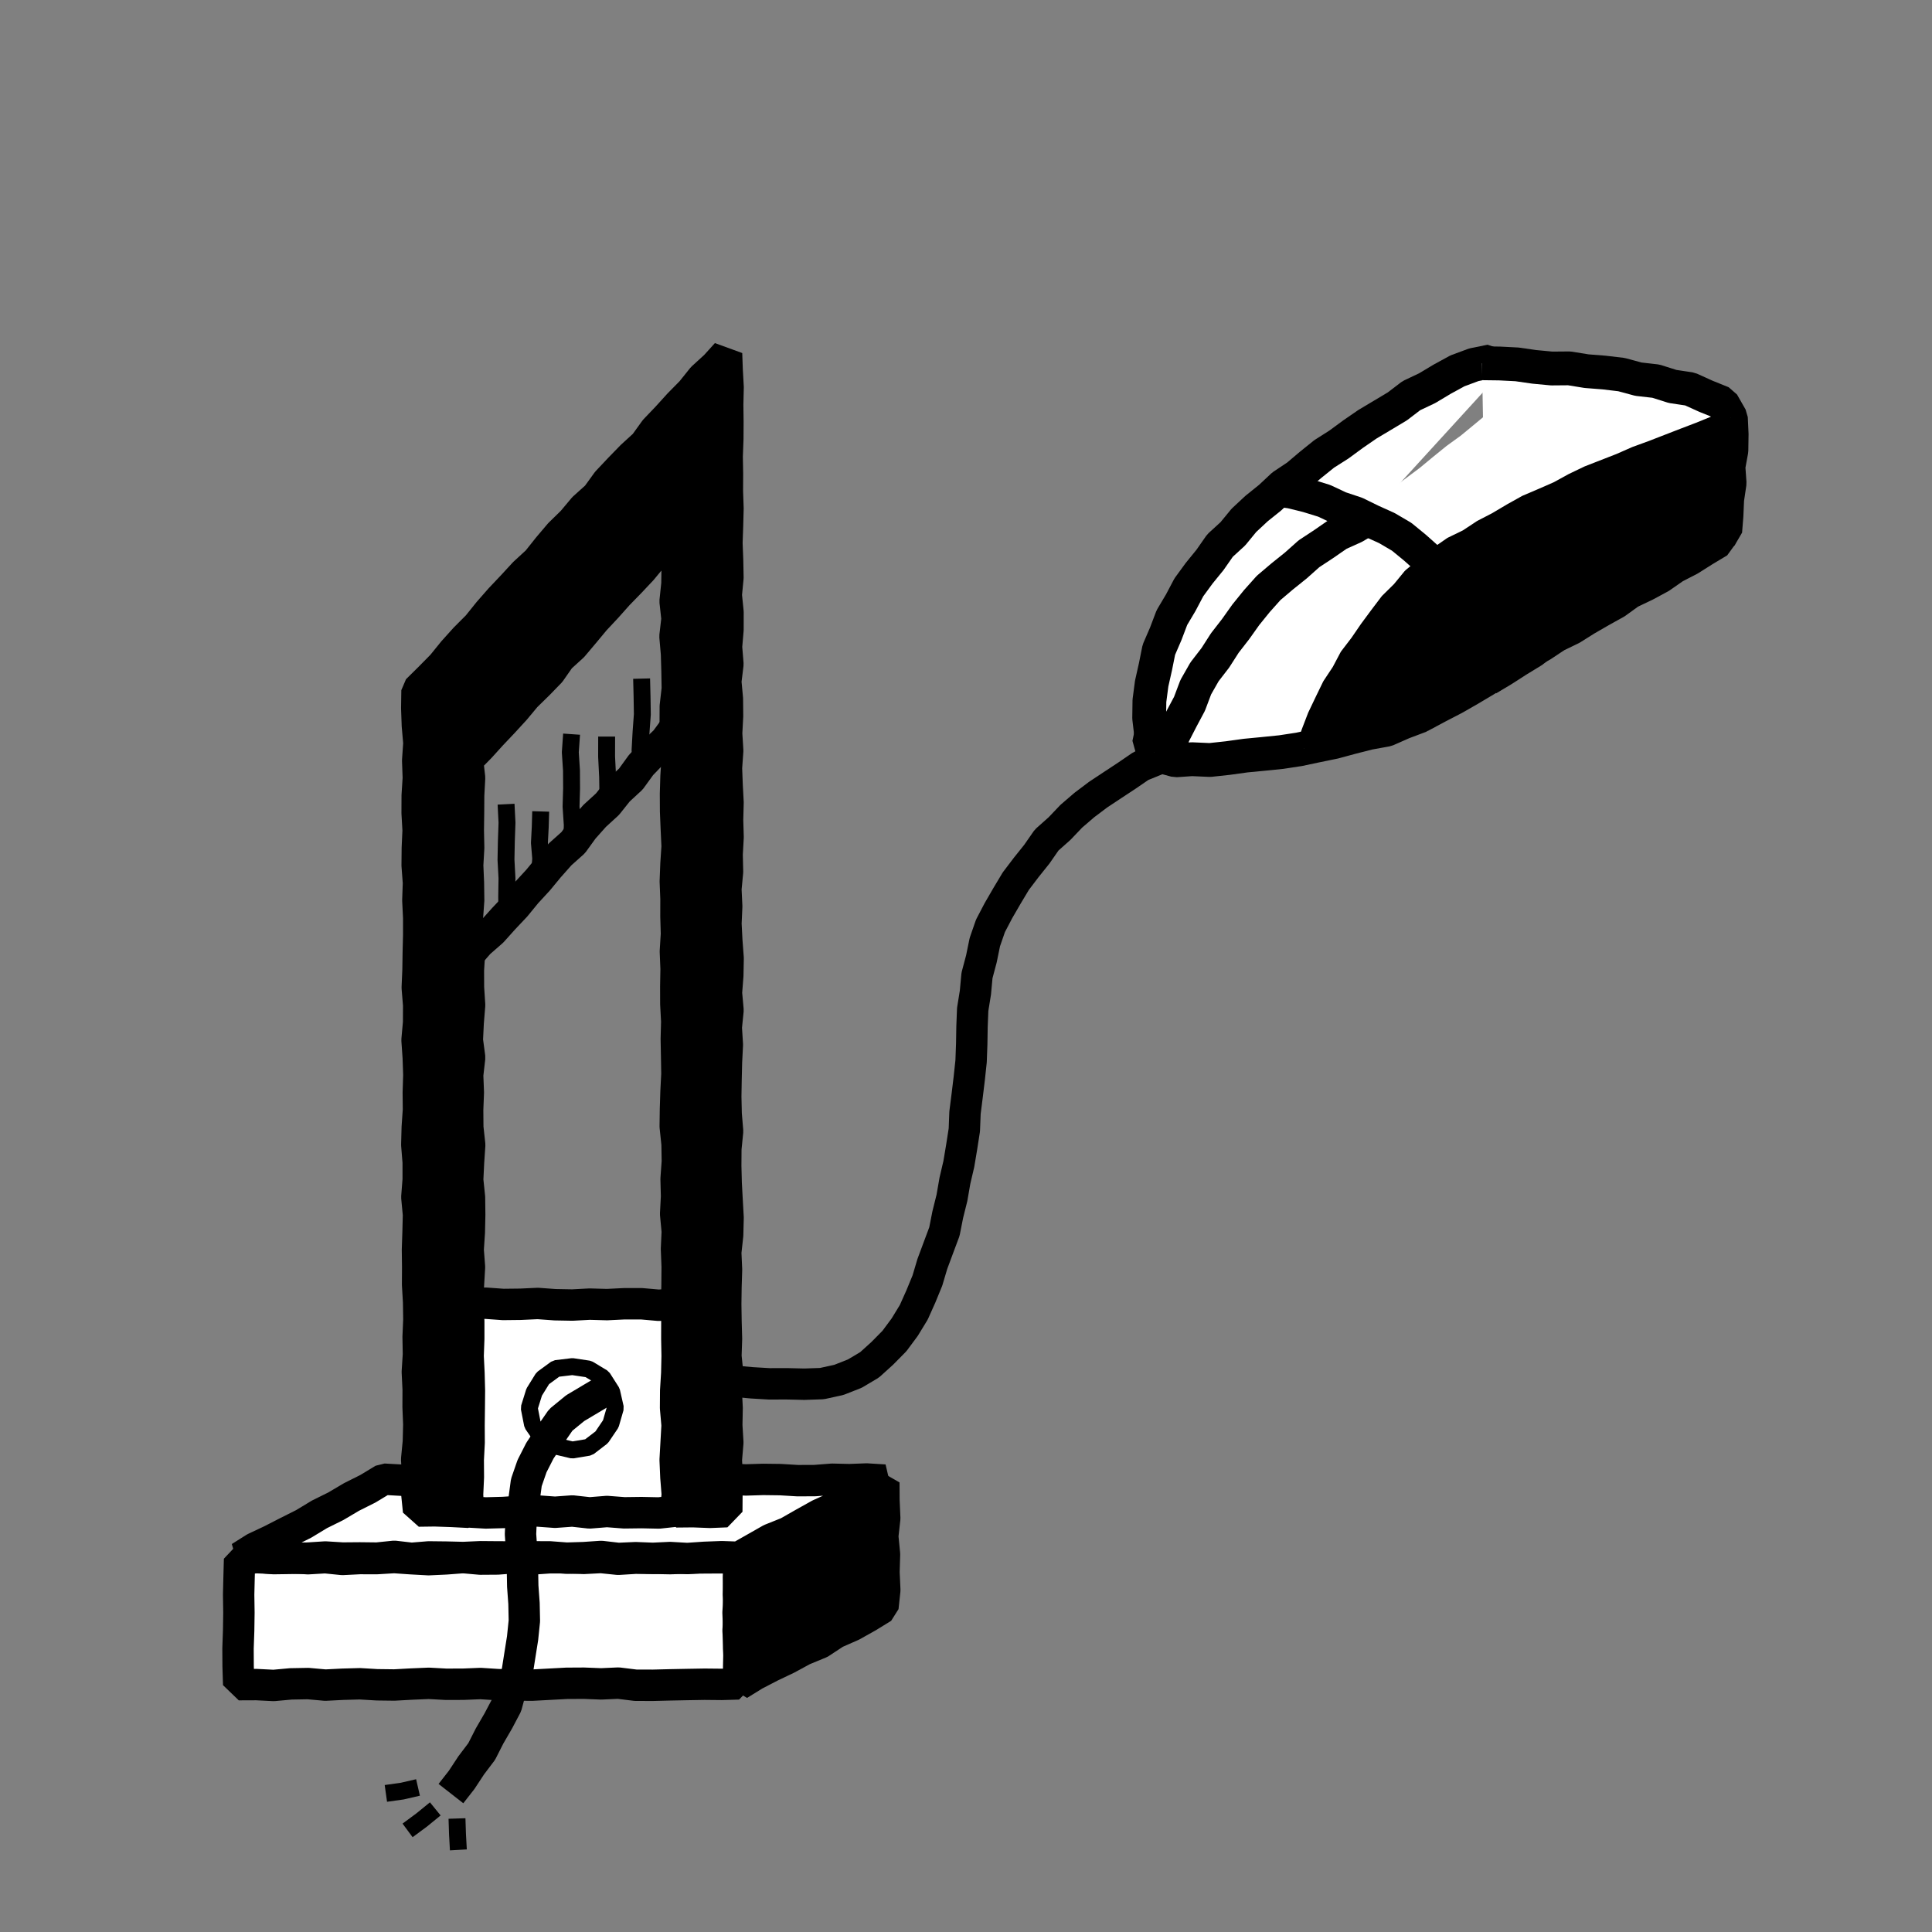 <svg xmlns="http://www.w3.org/2000/svg" viewBox="0 0 800 800"><rect x="0" y="0" width="800" height="800" fill="#808080" stroke="none"/><defs><style>.a{fill:#fff;}.b,.c,.d{fill:none;stroke:#000;stroke-linejoin:bevel;}.b{stroke-width:13px;}.c{stroke-width:7px;}.d{stroke-width:14px;}</style></defs><title>canvas (57)</title><polygon class="a" points="305.84 697.27 298.87 697.47 291.74 697.4 284.6 697.52 277.47 697.66 270.33 697.84 263.2 697.82 256.06 696.94 248.93 697.26 241.79 696.98 234.66 697.02 227.52 697.4 220.38 697.78 213.24 697.74 206.11 697.57 198.97 697.11 191.83 697.4 184.69 697.42 177.55 697.03 170.41 697.33 163.27 697.72 156.13 697.63 149 697.21 141.86 697.41 134.72 697.77 127.58 697.13 120.44 697.26 113.3 697.91 106.15 697.55 98.84 697.58 98.6 690 98.56 682.58 98.82 675.15 98.93 667.72 98.82 660.29 99 652.86 99.2 645.61 106.13 644.99 113.26 645.27 120.4 644.98 127.53 645.43 134.67 645.01 141.8 645.73 148.94 645.37 156.07 645.38 163.21 644.95 170.34 645.44 177.48 645.83 184.62 645.5 191.76 644.96 198.89 645.59 206.03 645.54 213.17 645 220.31 645.54 227.45 645.05 234.59 645.04 241.73 645.3 248.87 644.93 256 645.66 263.14 645.22 270.28 645.26 277.42 645.4 284.56 645.17 291.7 645.09 298.85 645.05 306.02 645.41 305.87 652.85 305.74 660.28 306.13 667.7 305.62 675.13 306.04 682.56 305.87 689.99 305.84 697.27"/><polygon class="b" points="305.84 697.27 298.87 697.47 291.74 697.4 284.6 697.52 277.47 697.66 270.33 697.84 263.2 697.82 256.06 696.94 248.93 697.26 241.79 696.98 234.66 697.02 227.52 697.4 220.38 697.78 213.24 697.74 206.11 697.57 198.97 697.11 191.83 697.4 184.69 697.42 177.55 697.03 170.41 697.33 163.27 697.72 156.13 697.63 149 697.21 141.86 697.41 134.72 697.77 127.58 697.13 120.44 697.26 113.3 697.91 106.15 697.55 98.84 697.58 98.6 690 98.56 682.58 98.82 675.15 98.93 667.72 98.82 660.29 99 652.86 99.2 645.61 106.13 644.99 113.26 645.27 120.4 644.98 127.53 645.43 134.67 645.01 141.8 645.73 148.94 645.37 156.07 645.38 163.21 644.95 170.34 645.44 177.48 645.83 184.62 645.5 191.76 644.96 198.89 645.59 206.03 645.54 213.17 645 220.31 645.54 227.45 645.05 234.59 645.04 241.73 645.3 248.87 644.93 256 645.66 263.14 645.22 270.28 645.26 277.42 645.4 284.56 645.17 291.7 645.09 298.85 645.05 306.02 645.41 305.87 652.85 305.74 660.28 306.13 667.7 305.62 675.13 306.04 682.56 305.87 689.99 305.84 697.27"/><polygon points="365.6 665.61 359.38 669.44 352.81 673.12 345.9 676.16 339.57 680.32 332.58 683.2 325.96 686.79 319.15 690.04 312.46 693.51 305.93 697.54 306.32 690 305.85 682.58 305.91 675.15 305.61 667.72 306.09 660.29 305.83 652.86 306.4 645.67 312.65 641.9 319.21 638.2 325.95 634.83 332.44 630.99 339.34 627.92 346.13 624.65 352.44 620.46 359.47 617.63 365.98 613.88 366.02 621.27 366.35 628.7 365.52 636.13 366.25 643.56 366.03 650.99 366.37 658.43 365.6 665.61"/><polygon class="b" points="365.6 665.61 359.38 669.44 352.81 673.12 345.9 676.16 339.57 680.32 332.58 683.2 325.96 686.79 319.15 690.04 312.46 693.51 305.93 697.54 306.32 690 305.85 682.58 305.91 675.15 305.61 667.72 306.09 660.29 305.83 652.86 306.4 645.67 312.65 641.9 319.21 638.2 325.95 634.83 332.44 630.99 339.34 627.92 346.13 624.65 352.44 620.46 359.47 617.63 365.98 613.88 366.02 621.27 366.35 628.7 365.52 636.13 366.25 643.56 366.03 650.99 366.37 658.43 365.6 665.61"/><polygon class="a" points="305.98 644.84 298.87 644.59 291.74 644.86 284.6 645.35 277.47 644.94 270.33 645.28 263.2 645 256.06 645.32 248.93 644.49 241.79 644.98 234.66 645.2 227.52 644.66 220.38 644.65 213.24 644.69 206.11 644.67 198.97 644.61 191.83 644.93 184.69 644.76 177.55 644.68 170.41 645.27 163.27 644.44 156.13 645.18 149 645.1 141.86 645.16 134.72 644.72 127.58 645.18 120.44 645.29 113.3 645.39 106.15 644.77 99.46 644.85 105.49 641.04 112.33 637.82 119.05 634.37 125.81 630.98 132.28 627.06 139.05 623.71 145.56 619.86 152.32 616.47 158.89 612.5 166.13 612.91 173.26 612.87 180.4 612.49 187.53 613.12 194.67 612.86 201.8 613.36 208.94 613.39 216.07 612.74 223.21 612.8 230.34 613.3 237.48 612.49 244.62 612.64 251.76 612.82 258.89 612.75 266.03 613.14 273.17 613.28 280.31 612.95 287.45 612.74 294.59 612.62 301.73 612.49 308.87 612.81 316 612.59 323.14 612.68 330.28 613.11 337.42 613.08 344.56 612.52 351.7 612.69 358.85 612.42 366.3 612.88 359.49 616.76 352.59 619.87 346.24 624.01 339.34 627.13 332.74 630.81 326.18 634.55 319.12 637.38 312.55 641.12 305.98 644.84"/><polygon class="b" points="305.98 644.84 298.87 644.59 291.74 644.86 284.6 645.35 277.47 644.94 270.33 645.28 263.2 645 256.06 645.32 248.93 644.49 241.79 644.98 234.66 645.2 227.52 644.66 220.38 644.65 213.24 644.69 206.11 644.67 198.97 644.61 191.83 644.93 184.69 644.76 177.55 644.68 170.41 645.27 163.27 644.44 156.13 645.18 149 645.1 141.86 645.16 134.72 644.72 127.58 645.18 120.44 645.29 113.3 645.39 106.15 644.77 99.46 644.85 105.49 641.04 112.33 637.82 119.05 634.37 125.81 630.98 132.28 627.06 139.05 623.71 145.56 619.86 152.32 616.47 158.89 612.5 166.13 612.91 173.26 612.87 180.4 612.49 187.53 613.12 194.67 612.86 201.8 613.36 208.94 613.39 216.07 612.74 223.21 612.8 230.34 613.3 237.48 612.49 244.62 612.64 251.76 612.82 258.89 612.75 266.03 613.14 273.17 613.28 280.31 612.95 287.45 612.74 294.59 612.62 301.73 612.49 308.87 612.81 316 612.59 323.14 612.68 330.28 613.11 337.42 613.08 344.56 612.52 351.7 612.69 358.85 612.42 366.3 612.88 359.49 616.76 352.59 619.87 346.24 624.01 339.34 627.13 332.74 630.81 326.18 634.55 319.12 637.38 312.55 641.12 305.98 644.84"/><polygon points="300.95 625.95 301 618.84 301.13 611.68 300.76 604.52 301.37 597.36 300.94 590.19 301.08 583.03 300.72 575.87 301.32 568.71 300.58 561.55 300.82 554.39 300.62 547.22 300.51 540.06 300.61 532.9 300.83 525.74 300.51 518.58 301.3 511.41 301.48 504.25 301.08 497.09 300.69 489.93 300.51 482.76 300.56 475.6 301.28 468.44 300.68 461.27 300.52 454.11 300.64 446.94 300.81 439.78 301.18 432.62 300.73 425.45 301.45 418.29 300.8 411.13 301.36 403.96 301.5 396.8 300.96 389.63 300.59 382.47 300.91 375.31 300.57 368.14 301.25 360.98 301.08 353.81 301.48 346.65 301.27 339.49 301.46 332.33 301.08 325.17 300.81 318.01 301.32 310.84 300.88 303.68 301.26 296.52 301.19 289.35 300.53 282.19 301.41 275.02 300.83 267.86 301.44 260.69 301.45 253.53 300.73 246.36 301.42 239.19 301.28 232.03 301 224.86 301.25 217.69 301.44 210.52 301.19 203.36 301.23 196.19 301.1 189.03 301.37 181.86 301.41 174.69 301.32 167.52 301.49 160.35 301.09 153.18 300.85 146.42 296.24 151.53 290.84 156.47 286.27 162.17 281.15 167.37 276.25 172.77 271.21 178.05 266.92 184.01 261.52 188.95 256.43 194.19 251.43 199.5 247.13 205.45 241.68 210.35 236.99 215.95 231.76 221.06 227.04 226.63 222.49 232.35 217.1 237.31 212.16 242.67 207.14 247.97 202.33 253.46 197.75 259.16 192.59 264.33 187.71 269.75 183.1 275.44 177.97 280.65 172.68 285.88 172.57 293.23 172.83 300.46 173.46 307.69 172.96 314.93 173.22 322.16 172.76 329.39 172.73 336.63 173.14 343.86 172.81 351.09 172.74 358.32 173.28 365.56 173.03 372.79 173.38 380.02 173.38 387.25 173.2 394.49 173.09 401.72 172.78 408.95 173.37 416.19 173.34 423.42 172.69 430.65 173.19 437.88 173.44 445.11 173.21 452.34 173.28 459.57 172.78 466.81 172.59 474.04 173.17 481.27 173.17 488.5 172.61 495.74 173.29 502.97 173.11 510.2 172.87 517.44 172.96 524.67 172.92 531.91 173.34 539.15 173.45 546.38 173.14 553.62 173.27 560.86 172.81 568.09 173.16 575.33 173.13 582.56 173.42 589.8 173.24 597.03 172.54 604.27 172.95 611.51 172.62 618.76 173.32 625.69 180 625.6 187 625.84 194.21 626.21 193.54 618.77 194.13 611.53 194.48 604.3 194.46 597.06 194.44 589.83 194.2 582.59 194.04 575.36 193.95 568.12 194.07 560.89 194.13 553.65 193.96 546.42 193.61 539.18 193.97 531.95 194.4 524.71 193.85 517.48 194.33 510.25 194.49 503.02 194.4 495.78 193.65 488.55 194 481.31 194.49 474.08 193.7 466.85 193.64 459.61 193.92 452.38 193.64 445.14 194.47 437.9 193.51 430.67 193.86 423.43 194.45 416.19 193.98 408.95 193.95 401.72 194.4 394.48 194.19 387.24 193.54 380 194.06 372.76 193.96 365.53 193.65 358.29 194.06 351.05 193.91 343.81 194.01 336.57 194.05 329.33 194.44 322.08 193.59 314.68 198.69 309.5 203.47 304.23 208.36 299.07 213.17 293.83 217.73 288.36 222.82 283.38 227.78 278.28 231.88 272.41 237.16 267.6 241.75 262.16 246.3 256.69 251.16 251.49 255.89 246.18 260.86 241.08 265.74 235.9 270.28 230.41 274.98 225.06 279.95 220.11 279.57 227.25 280.4 234.49 280.31 241.74 279.55 248.99 280.34 256.24 279.5 263.49 280.13 270.73 280.34 277.98 280.46 285.23 279.63 292.48 279.6 299.73 280.44 306.97 280.39 314.22 279.93 321.47 279.71 328.72 279.75 335.97 280.05 343.22 280.39 350.47 279.91 357.72 279.63 364.97 279.92 372.21 279.9 379.46 280.11 386.71 279.66 393.96 279.96 401.21 279.83 408.46 279.85 415.71 280.23 422.96 280.04 430.2 280.18 437.45 280.3 444.7 279.93 451.95 279.7 459.19 279.6 466.44 280.36 473.69 280.48 480.94 279.96 488.19 280.15 495.44 279.77 502.69 280.45 509.94 280.12 517.19 280.41 524.44 280.35 531.7 280.23 538.95 280.05 546.2 279.58 553.45 280.24 560.71 279.56 567.96 280.07 575.21 280.18 582.46 280.46 589.72 280.19 596.97 279.95 604.23 280.14 611.48 280.43 618.74 279.96 626.03 287 625.96 294 626.23 300.95 625.95"/><polygon class="b" points="300.95 625.95 301 618.84 301.13 611.68 300.76 604.52 301.37 597.36 300.94 590.19 301.08 583.03 300.72 575.87 301.32 568.71 300.58 561.55 300.82 554.39 300.62 547.22 300.51 540.06 300.61 532.9 300.83 525.74 300.51 518.58 301.3 511.41 301.48 504.25 301.08 497.09 300.69 489.93 300.51 482.76 300.56 475.6 301.28 468.44 300.68 461.27 300.52 454.11 300.64 446.94 300.81 439.78 301.18 432.62 300.73 425.45 301.45 418.29 300.8 411.13 301.36 403.96 301.5 396.8 300.96 389.63 300.59 382.47 300.91 375.31 300.57 368.14 301.25 360.98 301.08 353.81 301.48 346.65 301.27 339.49 301.46 332.33 301.08 325.17 300.81 318.01 301.32 310.84 300.88 303.68 301.26 296.52 301.19 289.35 300.53 282.19 301.41 275.02 300.83 267.86 301.44 260.69 301.45 253.53 300.73 246.36 301.42 239.19 301.28 232.03 301 224.86 301.25 217.69 301.44 210.52 301.19 203.36 301.23 196.19 301.1 189.03 301.37 181.86 301.41 174.69 301.32 167.52 301.49 160.35 301.09 153.18 300.85 146.42 296.24 151.53 290.84 156.47 286.27 162.17 281.15 167.37 276.25 172.77 271.21 178.05 266.92 184.01 261.52 188.95 256.43 194.19 251.43 199.5 247.13 205.45 241.68 210.35 236.99 215.95 231.76 221.06 227.04 226.63 222.49 232.35 217.1 237.31 212.16 242.67 207.14 247.97 202.33 253.46 197.75 259.16 192.59 264.33 187.71 269.75 183.1 275.44 177.97 280.65 172.68 285.88 172.57 293.23 172.83 300.46 173.46 307.69 172.96 314.93 173.22 322.16 172.76 329.39 172.73 336.63 173.14 343.86 172.81 351.09 172.74 358.32 173.28 365.56 173.03 372.79 173.38 380.02 173.38 387.25 173.2 394.49 173.09 401.72 172.78 408.95 173.37 416.19 173.34 423.42 172.69 430.65 173.19 437.88 173.44 445.11 173.21 452.34 173.28 459.57 172.78 466.81 172.59 474.04 173.17 481.27 173.17 488.5 172.61 495.74 173.29 502.97 173.11 510.2 172.87 517.44 172.96 524.67 172.92 531.91 173.34 539.15 173.45 546.38 173.14 553.62 173.27 560.86 172.81 568.09 173.16 575.33 173.13 582.56 173.42 589.8 173.24 597.03 172.54 604.27 172.95 611.51 172.62 618.76 173.32 625.69 180 625.6 187 625.84 194.21 626.21 193.54 618.77 194.13 611.53 194.48 604.3 194.46 597.06 194.44 589.83 194.2 582.59 194.04 575.36 193.95 568.12 194.07 560.89 194.13 553.65 193.96 546.42 193.61 539.18 193.97 531.95 194.4 524.71 193.85 517.48 194.33 510.25 194.49 503.02 194.4 495.78 193.65 488.55 194 481.31 194.49 474.08 193.7 466.85 193.64 459.61 193.92 452.38 193.64 445.14 194.47 437.9 193.51 430.67 193.86 423.43 194.45 416.19 193.98 408.95 193.95 401.72 194.4 394.48 194.19 387.24 193.54 380 194.06 372.76 193.96 365.53 193.65 358.29 194.06 351.05 193.91 343.81 194.01 336.57 194.05 329.33 194.44 322.08 193.59 314.68 198.69 309.5 203.47 304.23 208.36 299.07 213.17 293.83 217.73 288.36 222.82 283.38 227.78 278.28 231.88 272.41 237.16 267.6 241.75 262.16 246.3 256.69 251.16 251.49 255.89 246.18 260.86 241.08 265.74 235.9 270.28 230.41 274.98 225.06 279.95 220.11 279.57 227.25 280.4 234.49 280.31 241.74 279.55 248.99 280.34 256.24 279.5 263.49 280.13 270.73 280.34 277.98 280.46 285.23 279.63 292.48 279.6 299.73 280.44 306.97 280.39 314.22 279.93 321.47 279.71 328.72 279.75 335.97 280.05 343.22 280.39 350.47 279.91 357.72 279.63 364.97 279.92 372.21 279.9 379.46 280.11 386.71 279.66 393.96 279.96 401.21 279.83 408.46 279.85 415.71 280.23 422.96 280.04 430.2 280.18 437.45 280.3 444.7 279.93 451.95 279.7 459.19 279.6 466.44 280.36 473.69 280.48 480.94 279.96 488.19 280.15 495.44 279.77 502.69 280.45 509.94 280.12 517.19 280.41 524.44 280.35 531.7 280.23 538.95 280.05 546.2 279.58 553.45 280.24 560.71 279.56 567.96 280.07 575.21 280.18 582.46 280.46 589.72 280.19 596.97 279.95 604.23 280.14 611.48 280.43 618.74 279.96 626.03 287 625.96 294 626.23 300.95 625.95"/><polygon class="a" points="280.1 539.9 272.83 540.49 265.67 539.86 258.5 539.86 251.34 540.21 244.18 540.01 237.01 540.39 229.85 540.26 222.68 539.74 215.52 540.07 208.35 540.15 201.17 539.63 193.72 539.72 194.1 547.16 194.1 554.33 193.84 561.5 194.19 568.66 194.38 575.82 194.31 582.99 194.22 590.15 194.26 597.32 193.89 604.48 193.94 611.65 193.61 618.83 193.94 626.06 201.16 626.48 208.33 626.29 215.5 625.81 222.66 625.67 229.82 626.19 236.99 625.67 244.15 626.46 251.32 625.88 258.48 626.43 265.65 626.34 272.83 626.49 279.74 625.74 280.45 618.84 279.88 611.67 279.57 604.5 279.97 597.34 280.37 590.18 279.74 583.01 279.79 575.85 280.23 568.68 280.39 561.52 280.26 554.35 280.28 547.18 280.1 539.9"/><polygon class="b" points="280.1 539.9 272.83 540.49 265.67 539.86 258.5 539.86 251.34 540.21 244.18 540.01 237.01 540.39 229.85 540.26 222.68 539.74 215.52 540.07 208.35 540.15 201.17 539.63 193.72 539.72 194.1 547.16 194.1 554.33 193.84 561.5 194.19 568.66 194.38 575.82 194.31 582.99 194.22 590.15 194.26 597.32 193.89 604.48 193.94 611.65 193.61 618.83 193.94 626.06 201.16 626.48 208.33 626.29 215.5 625.81 222.66 625.67 229.82 626.19 236.99 625.67 244.15 626.46 251.32 625.88 258.48 626.43 265.65 626.34 272.83 626.49 279.74 625.74 280.45 618.84 279.88 611.67 279.57 604.5 279.97 597.34 280.37 590.18 279.74 583.01 279.79 575.85 280.23 568.68 280.39 561.52 280.26 554.35 280.28 547.18 280.1 539.9"/><polygon class="a" points="254.81 583 252.91 589.59 249.15 595.15 243.75 599.29 237 600.42 230.43 598.86 224.44 595.56 220.49 589.84 219.15 583 221.19 576.45 224.73 570.73 230.25 566.69 237 565.88 243.68 566.88 249.57 570.43 253.28 576.26 254.81 583"/><polygon class="c" points="254.81 583 252.91 589.59 249.15 595.15 243.75 599.29 237 600.42 230.43 598.86 224.44 595.56 220.49 589.84 219.15 583 221.19 576.45 224.73 570.73 230.25 566.69 237 565.88 243.68 566.88 249.57 570.43 253.28 576.26 254.81 583"/><polyline class="a" points="193.73 395.76 198.41 390.4 203.8 385.69 208.55 380.4 213.43 375.23 217.94 369.72 222.76 364.49 227.29 359.01 232.01 353.69 237.34 348.93 241.54 343.13 246.27 337.82 251.54 333 255.98 327.43 261.23 322.58 265.43 316.78 270.37 311.66 275.54 306.73 279.77 300.96"/><polyline class="b" points="193.73 395.76 198.41 390.4 203.8 385.69 208.55 380.4 213.43 375.23 217.94 369.72 222.76 364.49 227.29 359.01 232.01 353.69 237.34 348.93 241.54 343.13 246.27 337.82 251.54 333 255.98 327.43 261.23 322.58 265.43 316.78 270.37 311.66 275.54 306.73 279.77 300.96"/><polyline class="a" points="209.9 379 209.81 371.34 209.93 363.67 209.52 356 209.67 348.34 209.94 340.67 209.55 333"/><polyline class="c" points="209.9 379 209.81 371.34 209.93 363.67 209.52 356 209.67 348.34 209.94 340.67 209.55 333"/><polyline class="a" points="236.81 349 236.96 341.5 236.46 334.01 236.68 326.5 236.64 319.01 236.15 311.5 236.68 304"/><polyline class="c" points="236.81 349 236.96 341.5 236.46 334.01 236.68 326.5 236.64 319.01 236.15 311.5 236.68 304"/><polyline class="a" points="265.43 318 265.03 310.6 265.44 303.2 265.98 295.81 265.86 288.4 265.68 281"/><polyline class="c" points="265.43 318 265.03 310.6 265.44 303.2 265.98 295.81 265.86 288.4 265.68 281"/><polyline class="a" points="251.73 330 251.6 321.67 251.18 313.33 251.2 305"/><polyline class="c" points="251.73 330 251.6 321.67 251.18 313.33 251.2 305"/><polyline class="a" points="223.41 362 223.9 355.51 223.36 349.01 223.7 342.5 223.89 336"/><polyline class="c" points="223.41 362 223.9 355.51 223.36 349.01 223.7 342.5 223.89 336"/><polygon class="a" points="712.95 217.98 705.95 215.75 699.2 212.73 692.09 210.63 685.36 207.57 678.43 205 671.63 202.12 664.4 200.34 657.81 196.92 650.82 194.52 643.73 192.37 636.86 189.65 629.94 187.05 623.33 183.58 616.66 185.6 610.77 189.06 605.06 193.65 599.52 198.46 594.25 203.59 588.22 207.78 582.31 212.13 576.93 217.14 571.03 221.49 565.45 226.25 559.74 230.84 554.29 235.75 548.27 239.97 542.62 244.64 536.96 249.29 531.51 254.21 525.51 258.45 519.92 263.2 513.86 267.39 508.64 272.61 503.49 276.13 498.6 279.97 492.69 284.86 486.92 289.92 483.42 292.49 480.25 295.82 477.14 301.75 475.77 308.21 480.29 313.05 486.81 314.84 493.55 314.37 501.01 314.7 508.4 313.9 515.76 312.88 523.14 312.17 530.53 311.42 537.88 310.3 545.15 308.76 552.42 307.27 559.59 305.33 566.77 303.5 574.12 302.17 580.95 299.16 587.88 296.55 588.03 296.44 595.3 292.55 601.99 289.08 608.53 285.34 615.01 281.48 620.25 278.24 626.2 274.4 632.02 270.33 638.32 267.08 644.23 263.15 650.63 260.05 656.62 256.29 662.75 252.75 668.94 249.31 674.71 245.14 681.13 242.08 687.37 238.72 693.2 234.66 699.5 231.41 705.5 227.62 711.59 223.97 712.95 217.98"/><polygon class="d" points="712.95 217.98 705.95 215.75 699.2 212.73 692.09 210.63 685.36 207.57 678.43 205 671.63 202.12 664.4 200.34 657.81 196.92 650.82 194.52 643.73 192.37 636.86 189.65 629.94 187.05 623.33 183.58 616.66 185.6 610.77 189.06 605.06 193.65 599.52 198.46 594.25 203.59 588.22 207.78 582.31 212.13 576.93 217.14 571.03 221.49 565.45 226.25 559.74 230.84 554.29 235.75 548.27 239.97 542.62 244.64 536.96 249.29 531.51 254.21 525.51 258.45 519.92 263.2 513.86 267.39 508.64 272.61 503.49 276.13 498.6 279.97 492.69 284.86 486.92 289.92 483.42 292.49 480.25 295.82 477.14 301.75 475.77 308.21 480.29 313.05 486.81 314.84 493.55 314.37 501.01 314.7 508.4 313.9 515.76 312.88 523.14 312.17 530.53 311.42 537.88 310.3 545.15 308.76 552.42 307.27 559.59 305.33 566.77 303.5 574.12 302.17 580.95 299.16 587.88 296.55 588.03 296.44 595.3 292.55 601.99 289.08 608.53 285.34 615.01 281.48 620.25 278.24 626.2 274.4 632.02 270.33 638.32 267.08 644.23 263.15 650.63 260.05 656.62 256.29 662.75 252.75 668.94 249.31 674.71 245.14 681.13 242.08 687.37 238.72 693.2 234.66 699.5 231.41 705.5 227.62 711.59 223.97 712.95 217.98"/><polyline class="a" points="621.49 154.32 617.36 149.6 610.29 151.04 603.5 153.56 597.15 157.03 590.96 160.74 584.4 163.85 578.63 168.26 572.43 171.97 566.22 175.68 560.26 179.78 554.43 184.07 548.32 187.95 542.67 192.5 537.18 197.15 531.19 201.14 525.94 206.06 520.33 210.57 515.07 215.47 510.5 221.04 505.18 225.91 501.06 231.82 496.53 237.39 492.29 243.19 488.93 249.55 485.26 255.73 482.71 262.45 479.86 269.05 478.45 276.09 476.88 283.07 475.95 290.17 475.85 297.33 476.69 304.43 477.91 311.47"/><polyline class="d" points="621.49 154.32 617.36 149.6 610.29 151.04 603.5 153.56 597.15 157.03 590.96 160.74 584.4 163.85 578.63 168.26 572.43 171.97 566.22 175.68 560.26 179.78 554.43 184.07 548.32 187.95 542.67 192.5 537.18 197.15 531.19 201.14 525.94 206.06 520.33 210.57 515.07 215.47 510.5 221.04 505.18 225.91 501.06 231.82 496.53 237.39 492.29 243.19 488.93 249.55 485.26 255.73 482.71 262.45 479.86 269.05 478.45 276.09 476.88 283.07 475.95 290.17 475.85 297.33 476.69 304.43 477.91 311.47"/><polyline class="a" points="613.67 150.42 620.91 150.51 628.14 150.88 635.33 151.91 642.53 152.59 649.81 152.53 656.97 153.69 664.2 154.26 671.4 155.11 678.44 157.01 685.66 157.83 692.59 160.02 699.79 161.1 706.41 164.1 713.18 166.83 716.73 173.04 717.04 179.8 716.94 186.56 715.71 193.27 716.19 200.05 715.19 206.76 714.9 213.5 714.38 220 708.43 223.99 702.24 227.73 696.34 231.97 690.11 235.64 683.61 238.9 677.56 242.88 671.36 246.61 665.45 250.81 658.8 253.82 652.97 258.17 646.63 261.68 640.28 265.17 634.52 269.62 628.33 273.4 622.23 277.32 616.01 281.04"/><polyline class="d" points="613.67 150.42 620.91 150.51 628.14 150.88 635.33 151.91 642.53 152.59 649.81 152.53 656.97 153.69 664.2 154.26 671.4 155.11 678.44 157.01 685.66 157.83 692.59 160.02 699.79 161.1 706.41 164.1 713.18 166.83 716.73 173.04 717.04 179.8 716.94 186.56 715.71 193.27 716.19 200.05 715.19 206.76 714.9 213.5 714.38 220 708.43 223.99 702.24 227.73 696.34 231.97 690.11 235.64 683.61 238.9 677.56 242.88 671.36 246.61 665.45 250.81 658.8 253.82 652.97 258.17 646.63 261.68 640.28 265.17 634.52 269.62 628.33 273.4 622.23 277.32 616.01 281.04"/><polygon class="a" points="498.05 265.81 503.24 260.94 509.16 256.82 514.85 252.4 520.63 248.1 526.09 243.39 531.58 238.73 537.41 234.49 542.54 229.37 548.4 225.17 554.34 221.05 559.86 216.42 565.45 211.88 570.59 206.79 576.28 202.38 582.08 198.09 587.86 193.77 593.41 189.18 599.01 184.64 604.85 180.41 610.41 175.83 615.96 171.22 621.46 166.81 627.56 170.13 633.36 174.2 639.28 178.11 644.66 182.26 639.51 186.96 633.97 191.69 628.56 196.58 622.7 200.94 617.38 205.93 612.29 211.18 606.15 215.22 600.9 220.3 595.12 224.75 590.15 230.15 584.55 234.82 578.96 239.49 573.68 244.53 567.54 248.56 562.29 253.63 557.06 258.73 551.1 262.98 545.93 268.15 540.46 272.96 534.53 277.26 529.4 282.48 523.45 286.75 518.21 291.66 514.07 286.69 510.18 281.35 505.69 276.48 502.05 270.93 498.05 265.81"/><polyline class="a" points="716.7 173 710.14 175.64 703.6 178.31 697 180.83 690.42 183.38 683.83 185.94 677.19 188.36 670.72 191.21 664.13 193.78 657.54 196.35 651.16 199.41 644.95 202.82 638.47 205.66 631.95 208.44 625.76 211.89 619.68 215.5 613.4 218.76 607.5 222.66 601.1 225.77 595.29 229.81 589.76 234.23 584.3 238.74 579.83 244.2 574.83 249.13 570.59 254.73 566.42 260.37 562.46 266.15 558.18 271.74 554.89 277.96 551 283.83 547.93 290.15 544.9 296.5 542.38 303.06 540.01 309.89"/><polyline class="c" points="716.7 173 710.14 175.64 703.6 178.31 697 180.83 690.42 183.38 683.83 185.94 677.19 188.36 670.72 191.21 664.13 193.78 657.54 196.35 651.16 199.41 644.95 202.82 638.47 205.66 631.95 208.44 625.76 211.89 619.68 215.5 613.4 218.76 607.5 222.66 601.1 225.77 595.29 229.81 589.76 234.23 584.3 238.74 579.83 244.2 574.83 249.13 570.59 254.73 566.42 260.37 562.46 266.15 558.18 271.74 554.89 277.96 551 283.83 547.93 290.15 544.9 296.5 542.38 303.06 540.01 309.89"/><polyline class="a" points="483.75 311.39 485.78 304.36 489.12 297.86 492.55 291.42 495.14 284.55 498.76 278.2 503.24 272.39 507.17 266.26 511.63 260.51 515.86 254.56 520.45 248.89 525.32 243.44 530.9 238.71 536.58 234.15 542.03 229.29 548.12 225.28 554.13 221.12 560.79 218.12 567.09 214.37"/><polyline class="d" points="483.75 311.39 485.78 304.36 489.12 297.86 492.55 291.42 495.14 284.55 498.76 278.2 503.24 272.39 507.17 266.26 511.63 260.51 515.86 254.56 520.45 248.89 525.32 243.44 530.9 238.71 536.58 234.15 542.03 229.29 548.12 225.28 554.13 221.12 560.79 218.12 567.09 214.37"/><polyline class="d" points="527.61 202.57 534.63 203.58 541.51 205.28 548.29 207.37 554.73 210.39 561.45 212.63 567.81 215.75 574.28 218.67 580.41 222.27 585.91 226.78 591.2 231.49"/><polygon points="543.03 309.26 545.16 301.78 546.7 294.49 549.98 287.49 554.24 280.98 557.97 274.16 562.74 267.96 566.72 261.27 570.15 254.18 575.92 249.37 581.3 244.23 587.11 239.54 592.08 233.96 597.6 228.96 602.92 223.67 609.62 221.26 615.56 217.39 622.03 214.59 628.43 211.66 634.6 208.24 641.02 205.33 647.38 202.32 653.81 199.42 660.14 196.32 666.26 192.77 673.3 190.3 680.49 188.36 687.52 185.93 694.78 184.21 701.72 181.49 708.74 178.98 715.74 177.14 714.96 184.12 714.74 191.38 714.15 198.61 713.96 205.86 712.89 213.06 713.15 220.57 706.66 223.89 700.77 227.78 694.38 230.85 688.68 235.04 682.6 238.63 676.57 242.29 670.36 245.65 664.47 249.55 658.12 252.68 652.16 256.44 645.98 259.85 640.25 264.01 633.75 266.89 627.81 270.71 621.96 274.67 615.94 278.36 610 282.17 603.75 285.48 597.46 288.68 590.23 291.69 582.93 294.62 575.75 297.81 568.37 300.55 561.36 304.21 555.27 305.69 549.16 307.06 543.03 309.26"/><polyline class="b" points="251.39 575.22 244.76 579.16 238.18 583.08 232.2 587.97 227.81 594.32 223.56 600.7 220.3 607.1 217.95 613.88 217 621 215.84 628.08 215.53 635.27 216.03 642.44 216.33 649.62 216.46 656.8 216.98 663.97 217.13 671.17 216.39 678.33 215.26 685.43 214.14 692.55 211.56 699.28 209.69 706.25 206.32 712.63 202.72 718.83 199.46 725.25 195.12 730.99 191.16 737.01 186.72 742.69"/><polyline class="b" points="479.01 314.52 472.41 317.21 466.54 321.23 460.62 325.13 454.7 329.05 449.02 333.33 443.63 337.96 438.72 343.11 433.4 347.84 429.32 353.71 424.9 359.23 420.62 364.87 416.98 370.95 413.43 377.08 410.13 383.38 407.8 390.11 406.37 397.07 404.55 403.91 403.9 410.96 402.77 417.99 402.49 425.13 402.37 432.27 402.11 439.42 401.35 446.53 400.49 453.62 399.59 460.71 399.31 467.88 398.21 474.94 397.03 481.99 395.4 488.96 394.18 496 392.45 502.94 391.06 509.97 388.55 516.69 386.06 523.38 384.02 530.24 381.3 536.86 378.37 543.4 374.63 549.53 370.36 555.29 365.34 560.38 360.06 565.16 353.95 568.79 347.34 571.39 340.35 572.92 333.07 573.17 325.8 573 318.53 573.02 311.27 572.59 304.02 571.93 296.77 571.47 289.49 571.48"/><polyline class="c" points="173.09 740.15 166.5 741.67 159.78 742.61"/><polyline class="c" points="180.24 749.02 174.62 753.6 168.77 757.93"/><polyline class="c" points="189.23 753 189.44 759.5 189.8 766"/></svg>